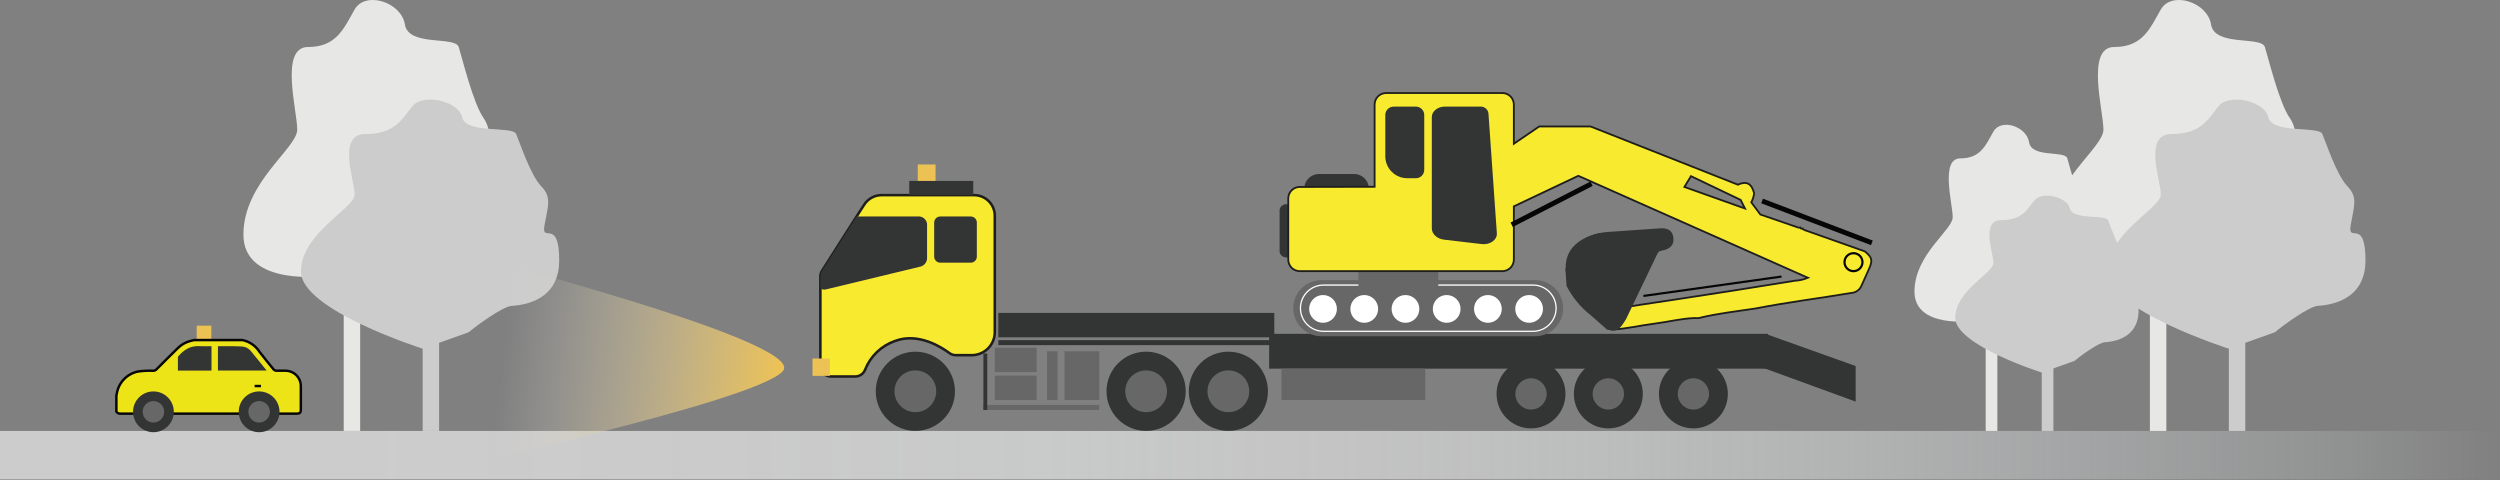 <svg width="760" height="146" viewBox="0 0 760 146" fill="none" xmlns="http://www.w3.org/2000/svg">
<rect x="0" y="0" width="760" height="146" fill="#808080" stroke="none"/>
<g clip-path="url(#clip0_243_20)">
<path d="M648.17 83.89C648.17 83.89 623.08 87.31 623.08 71.34C623.08 55.37 639.44 45.1 639.44 39.39C639.44 33.68 634 14.29 642.71 14.29C651.42 14.29 653.62 8.59 656.89 2.88C660.16 -2.83 671.07 0.6 672.16 7.44C673.25 14.28 687.43 10.87 688.52 14.29C689.61 17.71 692.89 31.41 696.16 35.97C699.43 40.53 698.34 51.97 697.25 59.97C696.16 67.97 701.61 48.56 701.61 66.82C701.61 85.08 689.61 83.93 689.61 83.93L648.17 83.89Z" fill="#E7E7E6"/>
<path d="M658.57 84H653.57V131H658.57V84Z" fill="#E7E7E6"/>
<path d="M677.57 106C677.57 106 640.57 94.28 640.57 82.57C640.57 70.86 656.89 63.33 656.89 59.15C656.89 54.97 651.44 40.74 660.16 40.74C668.88 40.74 671.07 36.56 674.34 32.38C677.61 28.2 688.52 30.7 689.62 35.72C690.72 40.74 704.89 38.23 705.98 40.72C707.07 43.21 710.34 53.27 713.61 56.62C716.88 59.97 715.61 62.62 714.61 68.45C713.61 74.28 719.11 65.82 719.11 79.21C719.11 89.21 711.78 92.52 704.61 92.98C701.89 93.15 693.66 99.19 691.61 100.98L677.57 106Z" fill="#CCCCCC"/>
<path d="M682.57 84H677.57V131H682.57V84Z" fill="#CCCCCC"/>
<path d="M599.81 97.56C599.81 97.56 582 100 582 88.65C582 77.3 593.62 70 593.62 66C593.62 62 589.74 48.15 595.94 48.15C602.14 48.15 603.68 44.09 606 40C608.32 35.91 616.06 38.38 616.84 43.24C617.62 48.1 627.68 45.67 628.45 48.11C629.22 50.55 631.55 60.26 633.87 63.5C636.19 66.74 635.42 74.84 634.65 80.5C633.88 86.16 637.74 72.4 637.74 85.36C637.74 98.32 629.23 97.51 629.23 97.51L599.81 97.56Z" fill="#E7E7E6"/>
<path d="M607.2 97.63H603.65V131H607.2V97.63Z" fill="#E7E7E6"/>
<path d="M620.69 113.25C620.69 113.25 594.39 104.93 594.39 96.62C594.39 88.31 606 83 606 80C606 77 602.12 66.93 608.32 66.93C614.52 66.93 616.07 64 618.4 61C620.73 58 628.46 59.82 629.24 63.38C630.02 66.94 640.08 65.16 640.85 66.94C641.62 68.72 643.95 75.85 646.27 78.23C648.59 80.61 647.73 82.47 646.95 86.63C646.17 90.79 650.14 84.76 650.14 94.26C650.14 101.39 644.95 103.72 639.85 104.04C637.92 104.17 632.08 108.45 630.63 109.72L620.69 113.25Z" fill="#CCCCCC"/>
<path d="M624.24 97.63H620.69V131H624.24V97.63Z" fill="#CCCCCC"/>
</g>
<g clip-path="url(#clip1_243_20)">
<path d="M99.09 83.89C99.09 83.89 74 87.31 74 71.34C74 55.37 90.36 45.1 90.36 39.39C90.36 33.68 84.91 14.29 93.63 14.29C102.35 14.29 104.54 8.59 107.81 2.88C111.08 -2.83 122 0.6 123.09 7.44C124.18 14.28 138.36 10.87 139.45 14.29C140.54 17.71 143.81 31.41 147.08 36C150.35 40.59 149.26 52 148.17 60C147.08 68 152.54 48.59 152.54 66.85C152.54 85.11 140.54 83.96 140.54 83.96L99.09 83.89Z" fill="#E7E7E6"/>
<path d="M109.49 84H104.49V131H109.49V84Z" fill="#E7E7E6"/>
<path d="M128.49 106C128.49 106 91.49 94.28 91.49 82.57C91.49 70.86 107.81 63.33 107.81 59.15C107.81 54.97 102.36 40.74 111.09 40.74C119.82 40.74 122 36.56 125.27 32.38C128.54 28.2 139.45 30.7 140.54 35.72C141.63 40.74 155.81 38.23 156.9 40.72C157.99 43.21 161.26 53.27 164.53 56.62C167.8 59.97 166.59 62.62 165.53 68.45C164.47 74.28 170 65.84 170 79.23C170 89.23 162.67 92.54 155.5 93C152.78 93.17 144.56 99.21 142.5 101L128.49 106Z" fill="#CCCCCC"/>
<path d="M133.49 94H128.49V131H133.49V94Z" fill="#CCCCCC"/>
</g>
<g clip-path="url(#clip2_243_20)">
<path d="M0 145.73L760 145.73V131L0 131V145.73Z" fill="url(#paint0_linear_243_20)"/>
</g>
<g clip-path="url(#clip3_243_20)">
<path d="M59.8 103.45H64.25V99H59.8V103.45Z" fill="#EDC255"/>
</g>
<g clip-path="url(#clip4_243_20)">
<path d="M91.45 117.45C91.462 116.821 91.347 116.196 91.112 115.613C90.876 115.03 90.525 114.5 90.079 114.057C89.633 113.613 89.102 113.264 88.518 113.031C87.934 112.797 87.309 112.685 86.68 112.7C85.76 112.7 84.85 112.7 83.93 112.7C83.66 112.677 83.407 112.556 83.22 112.36C81.76 110.56 80.29 108.81 78.92 107C78.338 106.074 77.575 105.276 76.676 104.654C75.777 104.031 74.761 103.598 73.69 103.38H59C58.54 103.49 58.06 103.59 57.6 103.73C56.235 104.13 54.995 104.874 54 105.89C51.83 108 49.69 110.14 47.57 112.28C47.443 112.418 47.288 112.527 47.115 112.601C46.943 112.675 46.757 112.712 46.57 112.71C45.043 112.656 43.514 112.729 42 112.93C40.342 113.259 38.825 114.093 37.66 115.317C36.494 116.542 35.736 118.097 35.49 119.77C35.49 119.9 35.41 120.03 35.38 120.16V125.16C35.53 125.371 35.735 125.538 35.973 125.642C36.211 125.746 36.472 125.783 36.73 125.75C38.25 125.75 39.73 125.75 41.28 125.75C41.66 126.85 42.378 127.801 43.332 128.468C44.286 129.134 45.426 129.481 46.59 129.46C47.753 129.481 48.894 129.134 49.848 128.468C50.801 127.801 51.52 126.85 51.9 125.75H72.51C72.676 125.722 72.847 125.754 72.991 125.84C73.136 125.926 73.245 126.061 73.3 126.22C73.748 127.189 74.463 128.01 75.363 128.585C76.262 129.161 77.307 129.466 78.375 129.466C79.442 129.466 80.488 129.161 81.387 128.585C82.287 128.01 83.002 127.189 83.45 126.22C83.498 126.069 83.597 125.939 83.73 125.853C83.863 125.767 84.022 125.731 84.18 125.75C86.18 125.75 88.18 125.75 90.25 125.75C91.13 125.75 91.45 125.43 91.45 124.56C91.45 122.19 91.46 119.82 91.45 117.45ZM78.33 117.36C78.02 117.36 77.7 117.36 77.4 117.36C77.7 117.36 78.02 117.36 78.33 117.36C78.64 117.36 78.99 117.36 79.33 117.36C79 117.38 78.66 117.36 78.33 117.36V117.36Z" fill="#EDE417"/>
<path d="M78.33 117.36C78.02 117.36 77.7 117.36 77.4 117.36C77.7 117.36 78.02 117.36 78.33 117.36ZM78.33 117.36C78.64 117.36 78.99 117.36 79.33 117.36C79 117.38 78.66 117.36 78.33 117.36V117.36ZM91.45 117.45C91.462 116.821 91.347 116.196 91.112 115.613C90.876 115.03 90.525 114.5 90.079 114.057C89.633 113.613 89.102 113.264 88.518 113.031C87.934 112.797 87.309 112.685 86.68 112.7C85.76 112.7 84.85 112.7 83.93 112.7C83.66 112.677 83.407 112.556 83.22 112.36C81.76 110.56 80.29 108.81 78.92 107C78.338 106.074 77.575 105.276 76.676 104.654C75.777 104.031 74.761 103.598 73.69 103.38H59C58.54 103.49 58.06 103.59 57.6 103.73C56.235 104.13 54.995 104.874 54 105.89C51.83 108 49.69 110.14 47.57 112.28C47.443 112.418 47.288 112.527 47.115 112.601C46.943 112.675 46.757 112.712 46.57 112.71C45.043 112.656 43.514 112.729 42 112.93C40.342 113.259 38.825 114.093 37.66 115.317C36.494 116.542 35.736 118.097 35.49 119.77C35.49 119.9 35.41 120.03 35.38 120.16V125.16C35.53 125.371 35.735 125.538 35.973 125.642C36.211 125.746 36.472 125.783 36.73 125.75C38.25 125.75 39.73 125.75 41.28 125.75C41.66 126.85 42.378 127.801 43.332 128.468C44.286 129.134 45.426 129.481 46.59 129.46C47.753 129.481 48.894 129.134 49.848 128.468C50.801 127.801 51.52 126.85 51.9 125.75H72.51C72.676 125.722 72.847 125.754 72.991 125.84C73.136 125.926 73.245 126.061 73.3 126.22C73.748 127.189 74.463 128.01 75.363 128.585C76.262 129.161 77.307 129.466 78.375 129.466C79.442 129.466 80.488 129.161 81.387 128.585C82.287 128.01 83.002 127.189 83.45 126.22C83.498 126.069 83.597 125.939 83.73 125.853C83.863 125.767 84.022 125.731 84.18 125.75C86.18 125.75 88.18 125.75 90.25 125.75C91.13 125.75 91.45 125.43 91.45 124.56C91.45 122.19 91.46 119.82 91.45 117.45Z" stroke="#060606" stroke-width="0.75" stroke-miterlimit="10"/>
<path d="M60.59 105.23C57.88 105.07 55.9 106.34 54.22 108.28C54.142 108.362 54.093 108.468 54.08 108.58C54.08 109.93 54.08 111.29 54.08 112.67H64.3V105.24C63 105.24 61.81 105.3 60.59 105.23Z" fill="#333434"/>
<path d="M81.07 112.65C79.44 110.65 77.88 108.65 76.28 106.74C75.969 106.35 75.583 106.026 75.145 105.788C74.707 105.549 74.226 105.4 73.73 105.35C72.54 105.24 71.33 105.27 70.12 105.24C69.76 105.24 69.4 105.24 69.03 105.24H66.25V112.64H81.07V112.65Z" fill="#333434"/>
<path d="M46.64 131.39C50.064 131.39 52.84 128.614 52.84 125.19C52.84 121.766 50.064 118.99 46.64 118.99C43.216 118.99 40.44 121.766 40.44 125.19C40.44 128.614 43.216 131.39 46.64 131.39Z" fill="#333434"/>
<path d="M46.64 128.46C48.446 128.46 49.91 126.996 49.91 125.19C49.91 123.384 48.446 121.92 46.64 121.92C44.834 121.92 43.37 123.384 43.37 125.19C43.37 126.996 44.834 128.46 46.64 128.46Z" fill="#676767"/>
<path d="M78.77 131.39C82.194 131.39 84.97 128.614 84.97 125.19C84.97 121.766 82.194 118.99 78.77 118.99C75.346 118.99 72.57 121.766 72.57 125.19C72.57 128.614 75.346 131.39 78.77 131.39Z" fill="#333434"/>
<path d="M78.77 128.46C80.576 128.46 82.04 126.996 82.04 125.19C82.04 123.384 80.576 121.92 78.77 121.92C76.964 121.92 75.5 123.384 75.5 125.19C75.5 126.996 76.964 128.46 78.77 128.46Z" fill="#676767"/>
</g>
<g clip-path="url(#clip5_243_20)">
<path d="M279 55.41H284.41V50H279V55.41Z" fill="#EDC255"/>
</g>
<g clip-path="url(#clip6_243_20)">
<path d="M348.42 130.99C355.069 130.99 360.46 125.6 360.46 118.95C360.46 112.301 355.069 106.91 348.42 106.91C341.77 106.91 336.38 112.301 336.38 118.95C336.38 125.6 341.77 130.99 348.42 130.99Z" fill="#333434"/>
<path d="M278.27 130.99C284.919 130.99 290.31 125.6 290.31 118.95C290.31 112.301 284.919 106.91 278.27 106.91C271.62 106.91 266.23 112.301 266.23 118.95C266.23 125.6 271.62 130.99 278.27 130.99Z" fill="#333434"/>
<path d="M385.82 112.07L537.5 112.07V101.48L385.82 101.48V112.07Z" fill="#333434"/>
<path d="M303.49 102.54L387.38 102.54V95.13L303.49 95.13V102.54Z" fill="#333434"/>
<path d="M303.49 104.92L387.38 104.92V103.4L303.49 103.4V104.92Z" fill="#333434"/>
<path d="M298.95 124.63H334.16V123.11H298.95V124.63Z" fill="#676767"/>
<path d="M249.39 84.05V111.24C249.39 112.094 249.729 112.913 250.333 113.517C250.937 114.121 251.756 114.46 252.61 114.46H260C260.652 114.454 261.288 114.252 261.823 113.879C262.358 113.506 262.768 112.98 263 112.37C263.8 110.344 265.03 108.516 266.604 107.011C268.178 105.505 270.06 104.359 272.12 103.65C279.18 101 286.24 105.56 288.6 107.32C289.159 107.741 289.84 107.97 290.54 107.97H295.42C297.276 107.97 299.057 107.233 300.37 105.92C301.682 104.607 302.42 102.827 302.42 100.97V65.62C302.423 64.793 302.262 63.974 301.947 63.209C301.632 62.444 301.169 61.749 300.584 61.163C300 60.578 299.305 60.114 298.541 59.797C297.777 59.481 296.957 59.319 296.13 59.32H268C266.945 59.321 265.906 59.588 264.982 60.097C264.057 60.605 263.276 61.339 262.71 62.23L260.4 65.81L249.9 82.32C249.564 82.835 249.387 83.436 249.39 84.05Z" fill="#F8EA2E" stroke="#1E1E1C" stroke-width="0.78" stroke-miterlimit="10"/>
<path d="M514.79 130.23C520.578 130.23 525.27 125.537 525.27 119.75C525.27 113.962 520.578 109.27 514.79 109.27C509.002 109.27 504.31 113.962 504.31 119.75C504.31 125.537 509.002 130.23 514.79 130.23Z" fill="#333434"/>
<path d="M488.93 130.23C494.718 130.23 499.41 125.537 499.41 119.75C499.41 113.962 494.718 109.27 488.93 109.27C483.142 109.27 478.45 113.962 478.45 119.75C478.45 125.537 483.142 130.23 488.93 130.23Z" fill="#333434"/>
<path d="M465.43 130.23C471.218 130.23 475.91 125.537 475.91 119.75C475.91 113.962 471.218 109.27 465.43 109.27C459.642 109.27 454.95 113.962 454.95 119.75C454.95 125.537 459.642 130.23 465.43 130.23Z" fill="#333434"/>
<path d="M514.79 124.51C517.419 124.51 519.55 122.379 519.55 119.75C519.55 117.121 517.419 114.99 514.79 114.99C512.161 114.99 510.03 117.121 510.03 119.75C510.03 122.379 512.161 124.51 514.79 124.51Z" fill="#676767"/>
<path d="M488.93 124.51C491.559 124.51 493.69 122.379 493.69 119.75C493.69 117.121 491.559 114.99 488.93 114.99C486.301 114.99 484.17 117.121 484.17 119.75C484.17 122.379 486.301 124.51 488.93 124.51Z" fill="#676767"/>
<path d="M465.43 124.51C468.059 124.51 470.19 122.379 470.19 119.75C470.19 117.121 468.059 114.99 465.43 114.99C462.801 114.99 460.67 117.121 460.67 119.75C460.67 122.379 462.801 124.51 465.43 124.51Z" fill="#676767"/>
<path d="M348.42 125.3C351.927 125.3 354.77 122.457 354.77 118.95C354.77 115.443 351.927 112.6 348.42 112.6C344.913 112.6 342.07 115.443 342.07 118.95C342.07 122.457 344.913 125.3 348.42 125.3Z" fill="#676767"/>
<path d="M373.42 130.99C380.069 130.99 385.46 125.6 385.46 118.95C385.46 112.301 380.069 106.91 373.42 106.91C366.77 106.91 361.38 112.301 361.38 118.95C361.38 125.6 366.77 130.99 373.42 130.99Z" fill="#333434"/>
<path d="M373.42 125.3C376.927 125.3 379.77 122.457 379.77 118.95C379.77 115.443 376.927 112.6 373.42 112.6C369.913 112.6 367.07 115.443 367.07 118.95C367.07 122.457 369.913 125.3 373.42 125.3Z" fill="#676767"/>
<path d="M278.27 125.3C281.777 125.3 284.62 122.457 284.62 118.95C284.62 115.443 281.777 112.6 278.27 112.6C274.763 112.6 271.92 115.443 271.92 118.95C271.92 122.457 274.763 125.3 278.27 125.3Z" fill="#676767"/>
<path d="M389.54 121.6H433.28V112.07H389.54V121.6Z" fill="#676767"/>
<path d="M302.42 113.12H315.13V105.71H302.42V113.12Z" fill="#676767"/>
<path d="M302.42 121.6H315.13V114.19H302.42V121.6Z" fill="#676767"/>
<path d="M323.61 121.6H334.2V106.78H323.61V121.6Z" fill="#676767"/>
<path d="M318.31 121.6H321.49V106.78H318.31V121.6Z" fill="#676767"/>
<path d="M285.84 79.86H295.11C296.132 79.86 296.96 79.032 296.96 78.01V67.66C296.96 66.639 296.132 65.81 295.11 65.81H285.84C284.818 65.81 283.99 66.639 283.99 67.66V78.01C283.99 79.032 284.818 79.86 285.84 79.86Z" fill="#333434"/>
<path d="M249.39 84.05V87.63C249.613 87.809 249.873 87.936 250.152 88C250.431 88.064 250.721 88.064 251 88L280 81C280.564 80.805 281.049 80.431 281.38 79.934C281.711 79.437 281.869 78.845 281.83 78.25V68.6C281.895 67.933 281.695 67.267 281.275 66.745C280.854 66.224 280.246 65.888 279.58 65.81H260.4L249.9 82.32C249.564 82.834 249.387 83.435 249.39 84.05Z" fill="#333434"/>
<path d="M276.41 59.32H295.87V55H276.41V59.32Z" fill="#333434"/>
<path d="M517.07 104.92L564.12 122.09V111.28L537.42 101.74" fill="#333434"/>
<path d="M298.95 124.63H300.12V107.46H298.95V124.63Z" fill="#333434"/>
</g>
<g clip-path="url(#clip7_243_20)">
<path d="M401.7 102.22L466.68 102.22C471.391 102.22 475.21 98.401 475.21 93.69C475.21 88.979 471.391 85.16 466.68 85.16L401.7 85.16C396.989 85.16 393.17 88.979 393.17 93.69C393.17 98.401 396.989 102.22 401.7 102.22Z" fill="#676767"/>
<path d="M402.37 100.72L466.02 100.72C469.903 100.72 473.05 97.572 473.05 93.69C473.05 89.807 469.903 86.66 466.02 86.66L402.37 86.66C398.487 86.66 395.34 89.807 395.34 93.69C395.34 97.572 398.487 100.72 402.37 100.72Z" stroke="white" stroke-width="0.39" stroke-miterlimit="10"/>
<path d="M412.96 88.66H437.24V82.1H412.96V88.66Z" fill="#676767"/>
<path d="M464.85 98.13C467.181 98.13 469.07 96.241 469.07 93.91C469.07 91.58 467.181 89.69 464.85 89.69C462.519 89.69 460.63 91.58 460.63 93.91C460.63 96.241 462.519 98.13 464.85 98.13Z" fill="white"/>
<path d="M452.32 98.13C454.651 98.13 456.54 96.241 456.54 93.91C456.54 91.58 454.651 89.69 452.32 89.69C449.989 89.69 448.1 91.58 448.1 93.91C448.1 96.241 449.989 98.13 452.32 98.13Z" fill="white"/>
<path d="M439.79 98.13C442.121 98.13 444.01 96.241 444.01 93.91C444.01 91.58 442.121 89.69 439.79 89.69C437.459 89.69 435.57 91.58 435.57 93.91C435.57 96.241 437.459 98.13 439.79 98.13Z" fill="white"/>
<path d="M427.26 98.13C429.591 98.13 431.48 96.241 431.48 93.91C431.48 91.58 429.591 89.69 427.26 89.69C424.929 89.69 423.04 91.58 423.04 93.91C423.04 96.241 424.929 98.13 427.26 98.13Z" fill="white"/>
<path d="M414.73 98.13C417.061 98.13 418.95 96.241 418.95 93.91C418.95 91.58 417.061 89.69 414.73 89.69C412.399 89.69 410.51 91.58 410.51 93.91C410.51 96.241 412.399 98.13 414.73 98.13Z" fill="white"/>
<path d="M402.2 98.13C404.531 98.13 406.42 96.241 406.42 93.91C406.42 91.58 404.531 89.69 402.2 89.69C399.869 89.69 397.98 91.58 397.98 93.91C397.98 96.241 399.869 98.13 402.2 98.13Z" fill="white"/>
<path d="M389 63.82V76.51C389.065 77.029 389.331 77.501 389.74 77.826C390.15 78.152 390.67 78.304 391.19 78.25H391.63V62.09H391.19C390.671 62.036 390.152 62.187 389.743 62.51C389.334 62.833 389.068 63.303 389 63.82V63.82Z" fill="#333434"/>
<path d="M396.51 56.83H416.11C415.971 55.742 415.441 54.742 414.618 54.016C413.796 53.291 412.737 52.891 411.64 52.89H401C399.9 52.888 398.838 53.287 398.011 54.012C397.185 54.737 396.651 55.739 396.51 56.83V56.83Z" fill="#333434"/>
<path d="M395.12 56.83C394.193 56.833 393.306 57.203 392.651 57.859C391.997 58.515 391.63 59.404 391.63 60.33V78.93C391.63 79.857 391.997 80.746 392.651 81.402C393.306 82.058 394.193 82.428 395.12 82.43H456.71C457.638 82.43 458.528 82.061 459.185 81.405C459.841 80.749 460.21 79.859 460.21 78.93V62.74L479.81 53.45L490.66 58.27L547.66 83.58L549.49 84.39L549.61 84.44C548.366 84.967 547.039 85.268 545.69 85.33C533.47 87.33 521.243 89.254 509.01 91.1C502.3 92.1 495.59 93.1 488.89 94.18C488.366 94.284 487.849 94.418 487.34 94.58C490.64 96.71 490.97 97.36 490.15 100.17C494.48 99.99 498.68 98.91 502.97 98.39C507.07 97.88 511.1 96.82 515.26 96.68C515.672 96.725 516.088 96.725 516.5 96.68C522.13 95.27 527.91 94.68 533.63 93.79C543.36 91.89 553.2 90.67 562.97 89.03C563.618 88.965 564.235 88.722 564.753 88.329C565.272 87.935 565.672 87.406 565.91 86.8C566.64 85.11 567.42 83.44 568.16 81.8C569.34 79.12 569.16 78.28 566.91 76.42L548.76 70C548.51 69.81 548.09 69.87 547.99 69.47C547.68 69.53 547.35 69.6 547.27 69.14C547.1 69.14 546.91 69.26 546.77 69.21C542.9 67.87 539.01 66.55 535.15 65.21L532.39 61.5C532.841 60.653 533.135 59.732 533.26 58.78C532.53 55.78 530.95 54.94 528.31 56.14L483.53 38.45H467.92L460.21 43.7V31.78C460.21 30.852 459.841 29.962 459.185 29.305C458.528 28.649 457.638 28.28 456.71 28.28H421.37C420.443 28.283 419.556 28.653 418.901 29.309C418.247 29.965 417.88 30.854 417.88 31.78V56.78L395.12 56.83ZM512.06 56.83L514.06 53.55L529.16 60.77L530.47 63.39L512.06 56.83Z" fill="#F8EA2E" stroke="#1E1E1C" stroke-width="0.56" stroke-miterlimit="10"/>
<path d="M494.33 97C497.517 90.333 500.697 83.693 503.87 77.08C504.19 76.39 504.69 76.28 505.35 76.16C507.86 75.68 508.98 74.33 508.71 72.22C508.44 70.11 507.04 69.22 504.55 69.42C499.263 69.773 493.977 70.14 488.69 70.52C482.22 70.99 478.14 74.37 476.36 80.66C476.27 81.01 476.36 81.45 475.88 81.66L476.24 86.95C478.032 90.432 480.561 93.483 483.65 95.89L488.21 99.89L488.52 100.2C491.5 100.91 492.17 100.55 494.33 97Z" fill="#333434"/>
<path d="M569.05 73.83L535.68 61.1" stroke="#060606" stroke-width="1.5" stroke-miterlimit="10"/>
<path d="M483.83 55.85L459.55 68.32" stroke="#060606" stroke-width="1.5" stroke-miterlimit="10"/>
<path d="M541.59 84.07L499.59 89.97" stroke="#060606" stroke-width="0.66" stroke-miterlimit="10"/>
<path d="M430.43 54.18H427.83C426.951 54.182 426.08 54.011 425.268 53.677C424.455 53.342 423.716 52.851 423.094 52.23C422.471 51.61 421.977 50.872 421.64 50.061C421.303 49.249 421.13 48.379 421.13 47.5V34.95C421.13 34.276 421.398 33.63 421.874 33.154C422.35 32.677 422.996 32.41 423.67 32.41H430.43C431.104 32.41 431.75 32.677 432.226 33.154C432.702 33.63 432.97 34.276 432.97 34.95V51.64C432.97 52.313 432.702 52.959 432.226 53.436C431.75 53.912 431.104 54.18 430.43 54.18V54.18Z" fill="#333434"/>
<path d="M439 72.86L450.46 74.2C452.97 74.5 455.19 72.9 455.04 70.89L452.48 34.34C452.368 33.754 452.042 33.23 451.565 32.871C451.088 32.513 450.494 32.345 449.9 32.4H439.27C437.06 32.4 435.27 33.82 435.27 35.57V69.41C435.27 71.14 436.87 72.61 439 72.86Z" fill="#333434"/>
<path d="M563.46 82.43C564.968 82.43 566.19 81.207 566.19 79.7C566.19 78.192 564.968 76.97 563.46 76.97C561.952 76.97 560.73 78.192 560.73 79.7C560.73 81.207 561.952 82.43 563.46 82.43Z" stroke="#060606" stroke-width="0.68" stroke-miterlimit="10"/>
<path d="M486.65 70.83C486.65 70.83 475.3 72.25 476 82.1C476.7 91.95 479.28 84.1 479.28 84.1L500.94 74.25" fill="#333434"/>
</g>
<g clip-path="url(#clip8_243_20)">
<path d="M252.27 109H247V114.27H252.27V109Z" fill="#EDC255"/>
</g>
<path d="M133 75C133 75 246 103.61 238 112.805C230 122 133 143 133 143V75Z" fill="url(#paint1_linear_243_20)"/>
<defs>
<linearGradient id="paint0_linear_243_20" x1="0" y1="138.37" x2="760" y2="138.37" gradientUnits="userSpaceOnUse">
<stop offset="0.14" stop-color="#CCCCCC"/>
<stop offset="0.29" stop-color="#CCCCCC" stop-opacity="0.98"/>
<stop offset="0.42" stop-color="#CDCECE" stop-opacity="0.94"/>
<stop offset="0.53" stop-color="#CFCFD0" stop-opacity="0.86"/>
<stop offset="0.64" stop-color="#D1D2D2" stop-opacity="0.74"/>
<stop offset="0.74" stop-color="#D4D6D6" stop-opacity="0.59"/>
<stop offset="0.83" stop-color="#D7DADB" stop-opacity="0.41"/>
<stop offset="0.93" stop-color="#DBDFE0" stop-opacity="0.2"/>
<stop offset="1" stop-color="#DFE4E5" stop-opacity="0"/>
</linearGradient>
<linearGradient id="paint1_linear_243_20" x1="243.891" y1="132.935" x2="134.179" y2="119.341" gradientUnits="userSpaceOnUse">
<stop stop-color="#E3CE98" stop-opacity="0.492"/>
<stop offset="0.078" stop-color="#EDC255"/>
<stop offset="0.847" stop-color="#D9D9D9" stop-opacity="0"/>
</linearGradient>
<clipPath id="clip0_243_20">
<rect width="137.07" height="131" fill="white" transform="translate(582)"/>
</clipPath>
<clipPath id="clip1_243_20">
<rect width="95.99" height="131" fill="white" transform="translate(74)"/>
</clipPath>
<clipPath id="clip2_243_20">
<rect width="760" height="14.73" fill="white" transform="translate(0 131)"/>
</clipPath>
<clipPath id="clip3_243_20">
<rect width="4.45" height="4.45" fill="white" transform="translate(59.8 99)"/>
</clipPath>
<clipPath id="clip4_243_20">
<rect width="56.83" height="28.39" fill="white" transform="translate(35 103)"/>
</clipPath>
<clipPath id="clip5_243_20">
<rect width="5.41" height="5.41" fill="white" transform="translate(279 50)"/>
</clipPath>
<clipPath id="clip6_243_20">
<rect width="315.12" height="75.99" fill="white" transform="translate(249 55)"/>
</clipPath>
<clipPath id="clip7_243_20">
<rect width="180.32" height="74.23" fill="white" transform="translate(389 28)"/>
</clipPath>
<clipPath id="clip8_243_20">
<rect width="5.27" height="5.27" fill="white" transform="translate(247 109)"/>
</clipPath>
</defs>
</svg>
